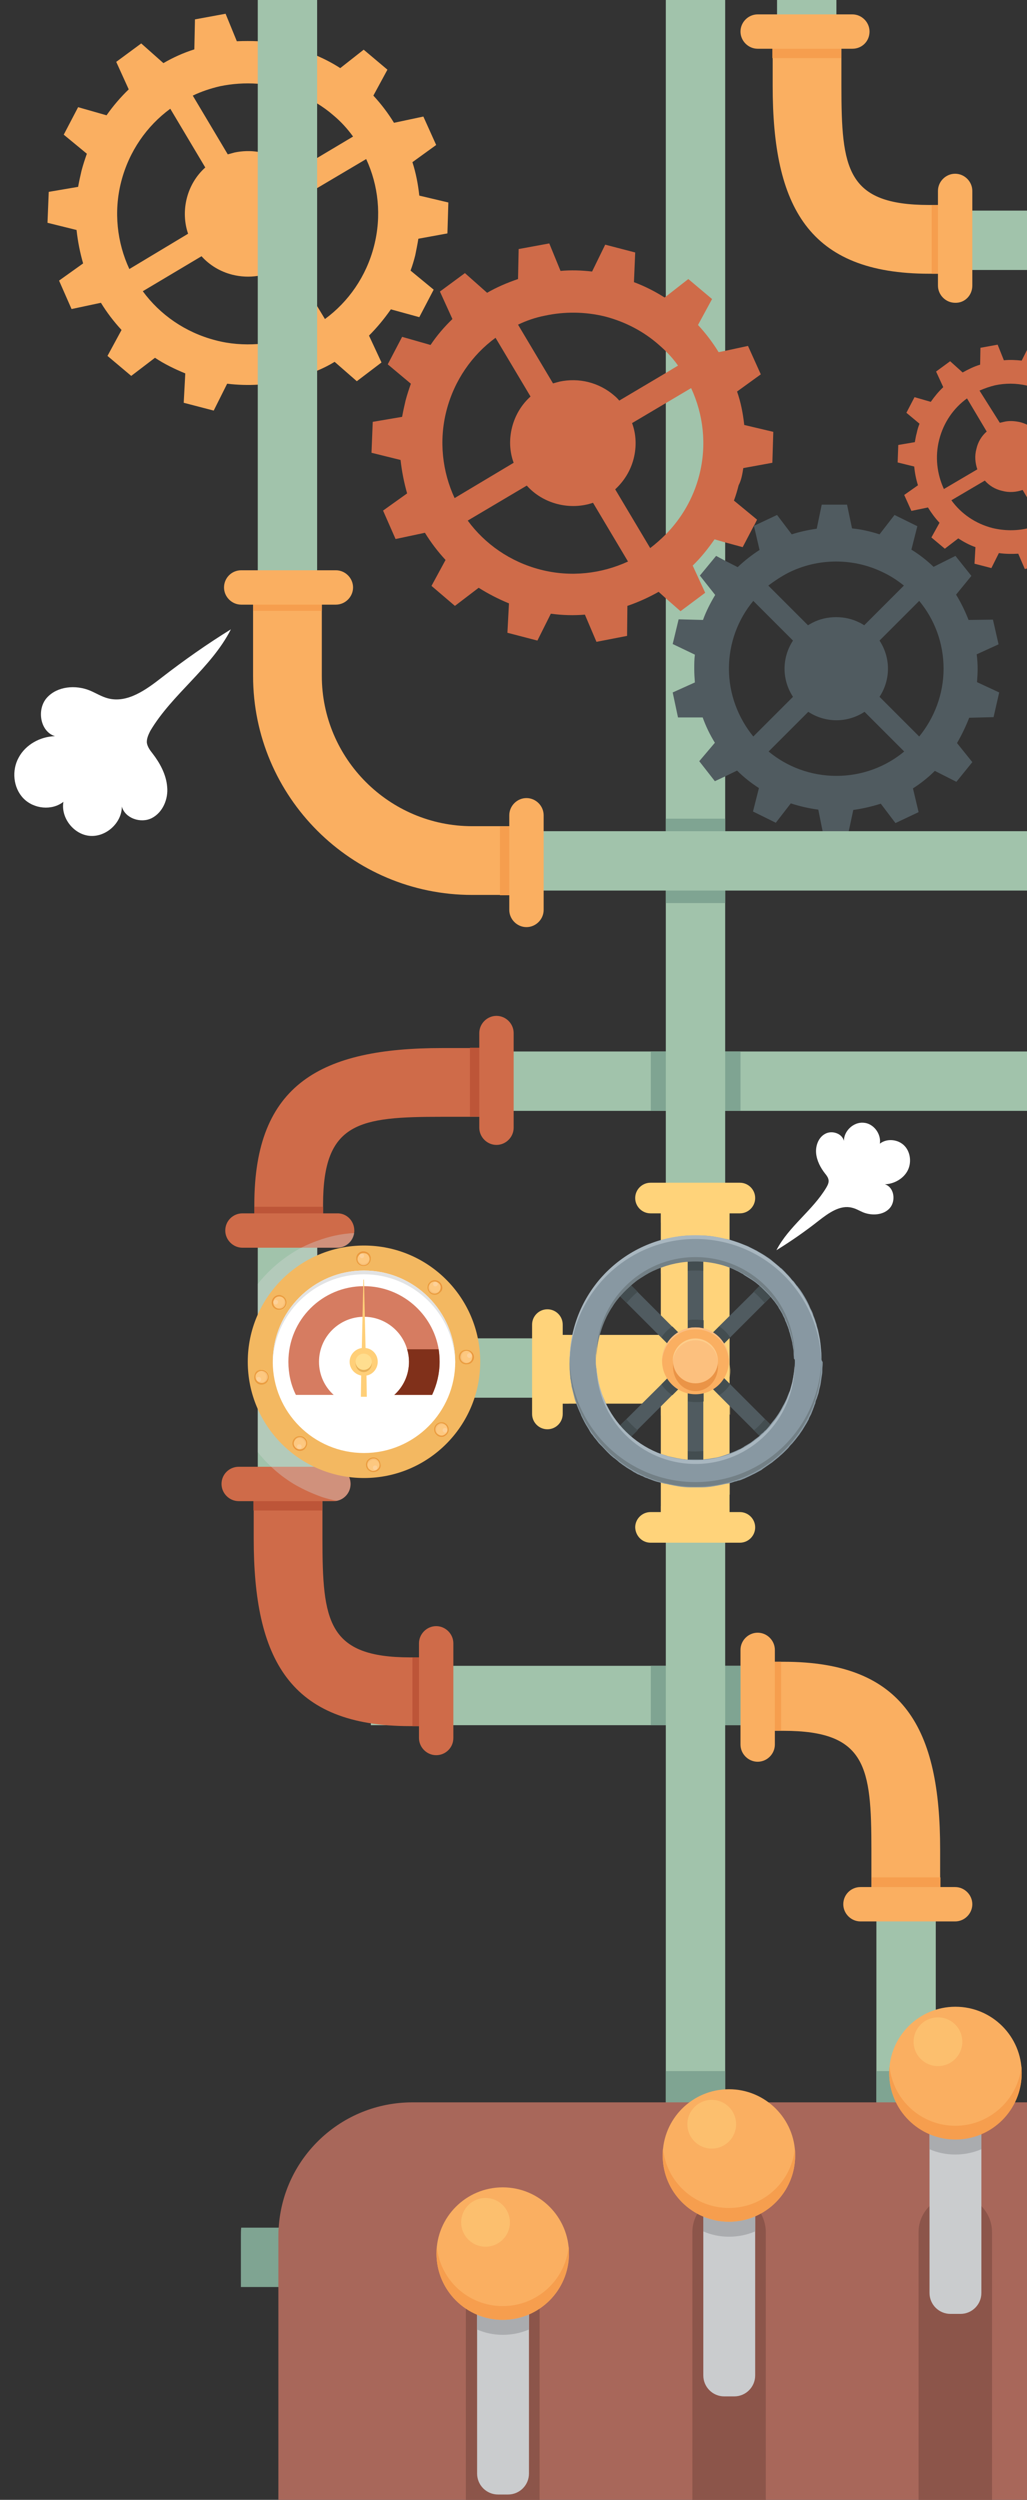 <?xml version="1.0" encoding="utf-8"?>
<!-- Generator: Adobe Illustrator 19.2.1, SVG Export Plug-In . SVG Version: 6.00 Build 0)  -->
<svg version="1.1" id="Слой_1" xmlns="http://www.w3.org/2000/svg" xmlns:xlink="http://www.w3.org/1999/xlink" x="0px" y="0px"
	 viewBox="0 0 328.7 800" style="enable-background:new 0 0 328.7 800;" xml:space="preserve">
<rect x="0" y="0" width="328.7" height="800" fill="#333333" stroke="none"/>
<style type="text/css">
    #gear{
        animation: ckw 5.5s linear infinite;
        transform-origin: 50% 50%;
        display: inline-block;
    }
    @keyframes ckw {
        0% {
            transform: rotate(0deg);
        }
        100% {
            transform: rotate(360deg);
        }
}
    #gear2{
        animation: grc 5.5s linear infinite;
        transform-origin: 50% 50%;
        display: inline-block;
    }
    @keyframes grc {
        0% {
            transform: rotate(360deg);
        }
        100% {
            transform: rotate(0deg);
        }
}

	.st0{fill:#A1C3AB;}
	.st1{fill:#FAAF61;}
	.st2{fill:#F69E4E;}
	.st3{fill:#CF6B49;}
	.st4{fill:#BD5538;}
	.st5{fill:#7FA492;}
	.st6{fill:#505B60;}
	.st7{fill:#FFD37A;}
	.st8{opacity:0.46;fill:#FFD37A;enable-background:new    ;}
	.st9{fill:#434D50;}
	.st10{fill:#8898A2;}
	.st11{fill:#A9B7C0;}
	.st12{fill:#738086;}
	.st13{fill:#FBBF83;}
	.st14{fill:#EA9447;}
	.st15{fill:#FCC07E;}
	.st16{fill:#FDCE8B;}
	.st17{opacity:0.36;fill:#D4D6D7;enable-background:new    ;}
	.st18{fill:#F3B861;}
	.st19{fill:#FFFFFF;}
	.st20{fill:#E2E3E4;}
	.st21{fill:#D67C61;}
	.st22{fill:#FFCF78;}
	.st23{fill:#E7B057;}
	.st24{fill:#FFDE8F;}
	.st25{fill:#80301A;}
	.st26{fill:#FDC26B;}
	.st27{fill:#EA9D40;}
	.st28{fill:#EB9039;}
	.st29{fill:#FDC880;}
	.st30{opacity:0.47;fill:#F1B670;enable-background:new    ;}
	.st31{fill:#FDD199;}
	.st32{fill:#A8675A;}
	.st33{fill:#8C554A;}
	.st34{fill:#CACCCE;}
	.st35{fill:#AAACAF;}
	.st36{fill:#FCBF6E;}
</style>
<g id="Background">
</g>
<g>
	<rect x="280.5" y="583.7" class="st0" width="19" height="216.2"/>
	<rect x="82.5" y="380.9" class="st0" width="19" height="125.8"/>
	<rect x="149.7" y="336.5" class="st0" width="179" height="19"/>
	<rect x="118.7" y="533.1" class="st0" width="144.4" height="19"/>
	<g>
		<g>
			<path class="st1" d="M242.3,531.8h8.5c38.7,0,50.1,21.5,50.1,60.1v17.4h-22V592c0-26.5-1.6-38.1-28.1-38.1h-8.5V531.8z"/>
		</g>
		<rect x="242.3" y="531.8" class="st2" width="7.7" height="22"/>
		<rect x="279" y="600.8" class="st2" width="22" height="8.5"/>
		<g>
			<path class="st1" d="M237,528v30.3c0,3,2.5,5.5,5.5,5.5s5.5-2.5,5.5-5.5V528c0-3-2.5-5.5-5.5-5.5S237,525,237,528z"/>
			<path class="st1" d="M269.9,609.4c0,3,2.5,5.5,5.5,5.5h30.3c3,0,5.5-2.5,5.5-5.5s-2.5-5.5-5.5-5.5h-30.3
				C272.4,603.9,269.9,606.3,269.9,609.4z"/>
		</g>
	</g>
	<rect x="248.7" class="st0" width="19" height="35.8"/>
	<rect x="285.1" y="67.4" class="st0" width="43.6" height="19"/>
	<g>
		<g>
			<path class="st1" d="M305.9,87.6h-8.5c-38.7,0-50.1-21.5-50.1-60.1V10.1h22v17.4c0,26.5,1.6,38.1,28.1,38.1h8.5V87.6z"/>
		</g>
		<rect x="298.2" y="65.6" class="st2" width="7.7" height="22"/>
		<rect x="247.2" y="10.1" class="st2" width="22" height="8.5"/>
		<g>
			<path class="st1" d="M311.2,91.4V61.1c0-3-2.5-5.5-5.5-5.5s-5.5,2.5-5.5,5.5v30.3c0,3,2.5,5.5,5.5,5.5
				C308.8,97,311.2,94.5,311.2,91.4z"/>
			<path class="st1" d="M278.3,10.1c0-3-2.5-5.5-5.5-5.5h-30.3c-3,0-5.5,2.5-5.5,5.5s2.5,5.5,5.5,5.5h30.3
				C275.9,15.6,278.3,13.2,278.3,10.1z"/>
		</g>
	</g>
	<g>
		<g>
			<path class="st3" d="M139.8,552.4h-8.5c-38.7,0-50.1-21.5-50.1-60.1v-17.4h22v17.4c0,26.5,1.6,38.1,28.1,38.1h8.5V552.4z"/>
		</g>
		<rect x="132" y="530.4" class="st4" width="7.7" height="22"/>
		<rect x="81.1" y="474.9" class="st4" width="22" height="8.5"/>
		<g>
			<path class="st3" d="M145.1,556.2v-30.3c0-3-2.5-5.5-5.5-5.5s-5.5,2.5-5.5,5.5v30.3c0,3,2.5,5.5,5.5,5.5S145.1,559.3,145.1,556.2
				z"/>
			<path class="st3" d="M112.2,474.9c0,2.7-1.9,4.9-4.4,5.4c-0.4,0.1-0.7,0.1-1.1,0.1H76.4c-3,0-5.5-2.5-5.5-5.5
				c0-3.1,2.5-5.5,5.5-5.5h30.3C109.7,469.4,112.2,471.8,112.2,474.9z"/>
		</g>
	</g>
	<g>
		<g>
			<path class="st3" d="M81.4,394v-8.5c0-38.7,21.5-50.1,60.1-50.1h17.4v22h-17.4c-26.5,0-38.1,1.6-38.1,28.1v8.5H81.4z"/>
		</g>
		<rect x="81.4" y="386.2" class="st4" width="22" height="7.7"/>
		<rect x="150.4" y="335.3" class="st4" width="8.5" height="22"/>
		<g>
			<path class="st3" d="M113.4,393.8c0,0.3,0,0.6-0.1,0.8c-0.4,2.7-2.7,4.7-5.4,4.7H77.6c-3,0-5.5-2.5-5.5-5.5
				c0-3.1,2.5-5.5,5.5-5.5h30.3C110.9,388.2,113.4,390.7,113.4,393.8z"/>
			<path class="st3" d="M158.9,366.4c3,0,5.5-2.5,5.5-5.5v-30.3c0-3-2.5-5.5-5.5-5.5s-5.5,2.5-5.5,5.5v30.3
				C153.4,363.9,155.9,366.4,158.9,366.4z"/>
		</g>
	</g>
	<path id="gear" class="st1" d="M133.9,76.4l9.3-1.7l0.3-9.9l-9.3-2.2c-0.4-3.7-1.1-7.3-2.2-10.7l7.6-5.5l-4.1-9.1l-9.4,2
		c-1.9-3.1-4.1-6-6.6-8.7l4.5-8.3l-7.6-6.4l-7.5,5.9c-2.3-1.5-4.8-2.8-7.3-3.9c-0.8-0.4-1.6-0.7-2.4-1l0.4-9.5L90,4.9l-4.2,8.6
		c-1-0.1-2.1-0.2-3.1-0.3c-2.3-0.1-4.6-0.1-6.9,0l-3.6-8.8l-9.8,1.8l-0.2,9.6c-3.5,1.1-6.8,2.6-9.9,4.4l-7.1-6.3l-8,5.9l4,8.8
		c-2.6,2.5-5,5.3-7.1,8.3L25,34.3l-4.6,8.8l7.4,6.1c-0.6,1.7-1.2,3.5-1.7,5.4c-0.4,1.7-0.8,3.5-1.1,5.2l-9.4,1.6l-0.4,9.9l9.3,2.3
		c0.4,3.7,1.1,7.2,2.1,10.7l-7.7,5.5l4,9.1l9.4-2c1.9,3.1,4.1,6,6.6,8.7l-4.5,8.3l7.6,6.4l7.6-5.8c3,2,6.3,3.6,9.7,5l-0.5,9.4
		l9.6,2.5l4.3-8.6c3.4,0.4,6.7,0.5,10,0.3c0.3,0,0.6,0,0.9,0l3.7,8.7l9.7-1.9l0.1-9.5c1.5-0.5,3-1.1,4.5-1.8
		c1.9-0.8,3.7-1.7,5.5-2.8l7.1,6.2l7.9-6l-4-8.6c2.6-2.6,4.9-5.4,7-8.4l9.1,2.5l4.6-8.8l-7.4-6.1c0.6-1.6,1.1-3.3,1.5-4.9
		C133.2,80.2,133.6,78.3,133.9,76.4z M70.4,27.6c3.9-0.8,7.9-1.1,12.1-0.8c2.4,0.2,4.8,0.6,7.1,1.2c4.3,1.1,8.3,2.8,11.9,5.1
		c1.8,1.1,3.6,2.4,5.2,3.8c2.4,2,4.5,4.3,6.3,6.8l-11.4,6.8l-7.4,4.4c-0.5-0.6-1.1-1.1-1.6-1.6c-2.3-2-5.1-3.5-8.2-4.3
		c-0.6-0.2-1.2-0.3-1.8-0.4c-2.5-0.4-5.1-0.3-7.5,0.2c-0.7,0.2-1.5,0.4-2.2,0.6L61.7,30.6C64.4,29.3,67.4,28.3,70.4,27.6z
		 M41.4,86.1c-3.9-8.4-5.1-18.3-2.6-28S47,40.3,54.5,34.8l11.2,18.8c-2.8,2.5-4.9,5.9-5.9,9.8s-0.8,7.9,0.4,11.4L41.4,86.1z
		 M82.5,110.1c-4.4,0.3-9,0-13.5-1.2c-9.7-2.5-17.8-8.2-23.3-15.7L64.5,82c2.5,2.8,5.9,4.9,9.8,5.9c2.8,0.7,5.5,0.8,8.2,0.4
		c1.1-0.2,2.2-0.5,3.3-0.8L97,106.3C92.4,108.4,87.5,109.7,82.5,110.1z M119.7,78.8c-2.5,9.7-8.2,17.8-15.7,23.3l-2.6-4.3l-8.6-14.5
		c2.8-2.5,4.9-5.9,5.9-9.8s0.8-7.9-0.4-11.4l3.2-1.9l15.7-9.3C121.1,59.3,122.2,69.1,119.7,78.8z" />
	<rect x="82.5" class="st0" width="19" height="214"/>
	<rect x="208.3" y="336.5" class="st5" width="28.7" height="19"/>
	<rect x="208.3" y="533.1" class="st5" width="28.7" height="19"/>
	<rect x="213.1" class="st0" width="19" height="799.3"/>
	<path id="gear" class="st6" d="M318,229.5l1.8-7.9l-7.1-3.3c0.1-1.4,0.2-2.8,0.2-4.2c0-1.6-0.1-3.2-0.3-4.7l7-3.2l-1.8-7.9l-7.8,0.1
		c-1.1-2.8-2.4-5.5-4-8.1l4.9-6l-5.1-6.4l-7,3.5c-2.2-2.1-4.5-3.9-7.1-5.5l1.9-7.5l-7.3-3.6l-4.8,6.2c-2.8-0.9-5.7-1.6-8.8-1.9
		l-1.6-7.6H263l-1.6,7.7c-2.8,0.4-5.5,1-8,1.8l-4.7-6.2l-7,3.3l-0.4,0.2l0.1,0.4l1.7,7.3c-2.5,1.6-4.9,3.5-7,5.5l-4.1-2.1l-2.8-1.5
		l-5.2,6.3l4.9,6.2c-1.5,2.5-2.9,5.2-3.9,8l-7.8-0.2l-1.9,7.9l7.1,3.4c-0.2,1.5-0.2,3.1-0.2,4.6s0.1,2.9,0.2,4.3l-7.1,3.2l1.7,8h7.9
		c1,2.8,2.3,5.5,3.9,8.1l-5,5.9l5,6.4l3.2-1.5l3.9-1.9c2.1,2.1,4.5,4,7,5.6l-1.9,7.5l7.3,3.6l4.8-6.2c2.8,0.9,5.7,1.6,8.8,2l1.4,7
		l0.1,0.6l8.1,0.1l0.1-0.6l1.5-7c3-0.4,5.9-1.1,8.8-2l4.7,6.2l7.4-3.5l-1.8-7.6c2.5-1.6,4.9-3.5,7-5.6l6.9,3.5l5.1-6.3l-4.9-6.1
		c1.5-2.6,2.8-5.3,3.9-8.1L318,229.5z M252.3,183.3c4.6-2.3,9.8-3.6,15.3-3.6s10.7,1.3,15.3,3.6c2.3,1.1,4.4,2.5,6.4,4.1l-12.7,12.7
		c-0.5-0.3-1.1-0.7-1.6-0.9c-2.2-1.1-4.7-1.7-7.4-1.7s-5.2,0.6-7.4,1.7c-0.6,0.3-1.1,0.6-1.6,0.9l-12.7-12.7
		C247.9,185.9,250,184.5,252.3,183.3z M241.1,235.7c-4.8-5.9-7.8-13.5-7.8-21.7s2.9-15.8,7.8-21.7l12.7,12.7c-1.7,2.6-2.7,5.7-2.7,9
		s1,6.4,2.7,9L241.1,235.7z M267.7,248.3c-8.2,0-15.8-2.9-21.7-7.8l12.7-12.7c2.6,1.7,5.7,2.7,9,2.7s6.4-1,9-2.7l12.7,12.7
		C283.5,245.4,275.9,248.3,267.7,248.3z M294.2,235.7L281.5,223c1.7-2.6,2.7-5.7,2.7-9s-1-6.4-2.7-9l12.7-12.7
		c4.9,5.9,7.8,13.5,7.8,21.7S299,229.8,294.2,235.7z"/>
	<path class="st3" d="M328.7,123.4V112l-1.7,3.4c-1.9-0.2-3.8-0.3-5.7-0.1l-2-5l-5.5,1l-0.1,5.4c-2,0.6-3.8,1.5-5.6,2.5l-4-3.6
		l-4.5,3.3l2.3,5c-1.5,1.4-2.8,3-4,4.7l-5.2-1.5l-2.6,5l4.2,3.5c-0.4,1-0.7,2-0.9,3c-0.3,1-0.4,1.9-0.6,2.9l-5.3,0.9l-0.2,5.6
		l5.3,1.3c0.2,2.1,0.6,4.1,1.2,6l-4.4,3.1l2.3,5.1l5.3-1.1c1.1,1.8,2.3,3.4,3.7,4.9l-2.6,4.7l4.3,3.6l4.3-3.3
		c1.7,1.1,3.5,2.1,5.5,2.8l-0.3,5.3l5.4,1.4l2.4-4.8c2.1,0.3,4.2,0.3,6.2,0.2l2.1,4.9l0.8-0.2v-12.8c-3.5,0.8-7.3,0.8-11.1-0.1
		c-5.5-1.4-10.1-4.6-13.2-8.9l10.7-6.3c1.4,1.6,3.3,2.8,5.6,3.3c2.2,0.6,4.5,0.4,6.5-0.3l1.6,2.7V136c-0.8-0.4-1.6-0.7-2.4-0.9
		c-1.8-0.4-3.6-0.5-5.2-0.1c-0.4,0.1-0.8,0.2-1.3,0.3l-6.5-10.3c1.6-0.7,3.3-1.3,5-1.7C321.8,122.6,325.2,122.6,328.7,123.4z
		 M315.8,138.1c-1.6,1.4-2.8,3.3-3.3,5.6c-0.6,2.2-0.4,4.4,0.3,6.5l-10.7,6.3c-2.2-4.8-2.9-10.3-1.5-15.8s4.6-10.1,8.9-13.2
		L315.8,138.1z"/>
	<path id="gear2" class="st3" d="M237.9,149.8l9.3-1.7l0.3-9.9l-9.3-2.2c-0.4-3.7-1.1-7.3-2.3-10.7l7.6-5.5l-4.1-9.1l-7.4,1.6l-2,0.4
		c-1.9-3.1-4.1-6-6.6-8.7l4.5-8.3l-7.6-6.4L213,95l-0.3,0.2c-3-1.9-6.3-3.6-9.8-4.9l0.4-9.5l-9.6-2.5l-4.2,8.6
		c-3.4-0.4-6.8-0.5-10.1-0.2l-3.6-8.8l-9.8,1.8l-0.2,9.6c-3.5,1.2-6.8,2.6-9.9,4.4l-7.1-6.3l-8,5.9l4,8.8c-2.6,2.5-5,5.3-7,8.3
		l-9.1-2.6l-4.6,8.8l7.4,6.2c-0.6,1.7-1.2,3.5-1.7,5.4c-0.4,1.7-0.8,3.5-1.1,5.2l-9.4,1.6l-0.4,9.9l9.3,2.3
		c0.4,3.6,1.1,7.2,2.1,10.7l-7.7,5.5l4,9.1l9.4-2c1.9,3.1,4.1,6,6.6,8.7l-4.5,8.3l7.5,6.4l7.6-5.8c3,1.9,6.3,3.6,9.7,5l-0.5,9.4
		l9.6,2.5l4.3-8.6c3.7,0.5,7.3,0.6,10.9,0.3l3.7,8.7l9.8-1.9l0.1-9.6c3.5-1.2,6.8-2.7,10-4.5l2.1,1.9l4.9,4.3l7.9-5.9l-4-8.7
		c2.6-2.5,4.9-5.4,7-8.4l3.1,0.9l5.9,1.6l3.5-6.7l0.3-0.5l0.8-1.6l-7.4-6.1c0.6-1.6,1.1-3.3,1.5-4.9
		C237.3,153.6,237.6,151.7,237.9,149.8z M174.5,101c6.1-1.3,12.7-1.3,19.2,0.3c6.5,1.7,12.3,4.8,17,8.9c0.8,0.7,1.7,1.5,2.5,2.3
		c1.4,1.4,2.7,2.9,3.8,4.5l-3.8,2.3l-15,8.9c-0.5-0.6-1-1.1-1.6-1.6c-2.3-2-5.1-3.5-8.2-4.3c-3.1-0.8-6.3-0.8-9.2-0.2
		c-0.8,0.2-1.5,0.4-2.2,0.6l-11.2-18.8C168.5,102.6,171.4,101.6,174.5,101z M145.5,159.4c-3.9-8.4-5.1-18.3-2.6-28
		s8.2-17.8,15.7-23.3l11.2,18.8c-2.8,2.5-4.9,5.9-5.9,9.8s-0.8,7.9,0.5,11.4L145.5,159.4z M173,182.3c-9.7-2.5-17.8-8.2-23.3-15.7
		l18.9-11.2c2.5,2.8,5.9,4.9,9.8,5.9c3.9,1,7.9,0.8,11.4-0.4l11.2,18.8C192.5,183.6,182.7,184.8,173,182.3z M223.8,152.1
		c-1.9,7.4-5.7,13.8-10.7,18.9c-1.6,1.6-3.3,3.1-5,4.4l-11.2-18.8c2.8-2.6,4.9-5.9,5.9-9.8s0.8-7.9-0.5-11.4l10.8-6.4l8.1-4.8
		C225.1,132.6,226.3,142.4,223.8,152.1z"/>
	<rect x="213.1" y="262" class="st5" width="19" height="27"/>
	<rect x="149.7" y="266" class="st0" width="179" height="19"/>
	<rect x="120" y="428.3" class="st0" width="72.3" height="19"/>
	<g>
		<g>
			<path class="st1" d="M81,187.8v28.5c0,38.7,31.5,70.1,70.1,70.1h17.4v-22h-17.4c-26.5,0-48.1-21.6-48.1-48.1v-28.5L81,187.8
				L81,187.8z"/>
		</g>
		<rect x="81" y="187.8" class="st2" width="22" height="7.7"/>
		<rect x="160" y="264.5" class="st2" width="8.5" height="22"/>
		<g>
			<path class="st1" d="M77.2,182.5h30.3c3,0,5.5,2.5,5.5,5.5s-2.5,5.5-5.5,5.5H77.2c-3,0-5.5-2.5-5.5-5.5S74.1,182.5,77.2,182.5z"
				/>
			<path class="st1" d="M168.5,255.4c3,0,5.5,2.5,5.5,5.5v30.3c0,3-2.5,5.5-5.5,5.5s-5.5-2.5-5.5-5.5v-30.3
				C163,257.9,165.5,255.4,168.5,255.4z"/>
		</g>
	</g>
	<g>
		<rect x="211.5" y="383.5" class="st7" width="22" height="105.8"/>
		<rect x="175.2" y="427.2" class="st7" width="58.3" height="22"/>
		<rect x="211.5" y="482" class="st8" width="22" height="7.3"/>
		<path class="st7" d="M208.2,493.7h28.6c2.7,0,4.9-2.2,4.9-4.9l0,0c0-2.7-2.2-4.9-4.9-4.9h-28.6c-2.7,0-4.9,2.2-4.9,4.9l0,0
			C203.4,491.5,205.5,493.7,208.2,493.7z"/>
		<rect x="175.2" y="427.2" class="st8" width="6.8" height="22"/>
		<path class="st7" d="M175.2,457.4c2.7,0,4.9-2.2,4.9-4.9v-28.6c0-2.7-2.2-4.9-4.9-4.9s-4.9,2.2-4.9,4.9v28.6
			C170.3,455.2,172.5,457.4,175.2,457.4z"/>
		<rect x="211.5" y="383.5" class="st8" width="22" height="7.8"/>
		<path class="st7" d="M208.2,388.3h28.6c2.7,0,4.9-2.2,4.9-4.9s-2.2-4.9-4.9-4.9h-28.6c-2.7,0-4.9,2.2-4.9,4.9
			S205.5,388.3,208.2,388.3z"/>
	</g>
	<path id="gear" class="st8" d="M233.5,436.6c-0.1-0.4-0.1-0.7-0.2-1l0,0l0,0l0,0c-0.3-1-0.7-1.9-1.2-2.8c0-0.1-0.1-0.1-0.1-0.2l1.5-1.5v-7.3
		l-3.8,3.8l-0.3,0.3l-1,1c-0.6-0.4-1.2-0.7-1.8-0.9l0,0c-0.4-0.2-0.9-0.3-1.4-0.4v-10.5c0-0.9,0-1.9-0.1-2.9c-0.1-2.5-0.3-5,0-7.4
		c0-0.4,0.1-0.7,0.1-1.1c0.1-0.3,3.9,0.8,6.9,1.6c0.5,0.2,1,0.3,1.4,0.4v-9.5c-0.5-0.1-0.9-0.3-1.4-0.4c-1.1-0.3-2.1-0.5-3.2-0.6
		c-2.1-0.3-4.2-0.5-6.3-0.5c-3.3,0-6.4,0.4-9.5,1.1c-0.6,0.1-1.1,0.3-1.6,0.4v9.3c0.5-0.2,1.1-0.4,1.6-0.5c2.3-0.6,4.6-1.1,6.9-1.4
		c0.1,0.5,0.1,1,0.1,1.5c0.4,5,0.1,10.1,0,15.2l0,0c0,0.9,0,1.8-0.1,2.7c0,0.2,0,0.4,0,0.6c0,0.5,0,1,0,1.5v0.4
		c-0.5,0.1-0.9,0.3-1.4,0.5c-0.6,0.2-1.2,0.5-1.8,0.9l-1-1l-0.3-0.3l-0.3-0.3l-0.2-0.2l-1.3-1.3l-0.6-0.6l-1.6-1.6v3.6h-3.6l3.4,3.4
		l0.2,0.2l1.1,1.1l0.2,0.2l0.4,0.4l0.1,0.1c0,0.1-0.1,0.1-0.1,0.2c-0.5,0.9-0.9,1.8-1.2,2.8l0,0l0,0l0,0c-0.2,0.9-0.3,1.8-0.3,2.7
		c0,0.1,0,0.2,0,0.3c0,0,0,0,0-0.1c0,1.3,0.3,2.6,0.7,3.7c0.2,0.6,0.5,1.1,0.8,1.6c0,0.1,0.1,0.1,0.1,0.2l-0.1,0.1l-0.3,0.3
		l-1.3,1.3l-0.2,0.2l-3.3,3.3h3.4v3.8c0.5-0.5,1.1-1.1,1.6-1.6l2.2-2.2l1.6-1.5c1,0.6,2.1,1.1,3.2,1.3v16.1c0,0.6,0.1,1.2,0.1,1.8
		c0,0.1,0,0.1,0,0.2l0,0c0,0.4,0,0.8,0,1.2c0,0.1,0,0.1,0,0.2c0,0.2,0,0.4-0.1,0.6c-0.1,0.5-0.3,0.9-0.6,1.1c-1,0.9-3,0.1-4.6-0.2
		c-0.6-0.1-1.1-0.3-1.7-0.4c-0.5-0.1-1.1-0.3-1.6-0.5v9.2c0.5,0.2,1.1,0.3,1.6,0.4c3.1,0.7,6.2,1.1,9.5,1.1c2.2,0,4.3-0.2,6.3-0.5
		c1.1-0.2,2.1-0.4,3.2-0.6c0.5-0.1,0.9-0.2,1.4-0.4V469c-0.5,0.2-0.9,0.3-1.4,0.5c-2.3,0.7-4.6,1.1-6.9,1.3c0.1,0,0.1-1,0.1-2.6
		c0-0.4,0-0.8,0-1.2l0,0c0-5.6-0.1-15.8-0.1-17.9V449c1.1-0.3,2.2-0.7,3.2-1.3l1.6,1.5l0.4,0.4c0,0,0.7,0.7,1.8,1.8
		c0.4,0.4,0.9,0.9,1.4,1.4v-7.3l-1.1-1.1l-0.3-0.3l-0.1-0.1c0-0.1,0.1-0.1,0.1-0.2c0.3-0.5,0.6-1,0.8-1.6c0.3-0.8,0.5-1.6,0.6-2.4
		c0.1-0.4,0.1-0.9,0.1-1.3c0,0,0,0,0,0.1c0-0.1,0-0.2,0-0.3C233.7,437.7,233.6,437.2,233.5,436.6z"/>
	<g id="gear">
		<polygon class="st6" points="250.8,410.9 247.2,407.4 246.8,407.8 241.3,413.4 230.1,424.5 225.1,429.5 225.1,398.2 220.1,398.2 
			220.1,429.5 198,407.4 194.5,410.9 194.9,411.3 211.7,428.1 219.1,435.5 211.7,443 194.9,459.7 194.5,460.1 198,463.6 
			220.1,441.5 220.1,472.8 225.1,472.8 225.1,441.5 230.1,446.5 246.8,463.2 247.2,463.6 250.8,460.1 226.2,435.5 		"/>
		<path class="st9" d="M246.8,407.8l-2.8,2.8l-0.8,0.8l0,0l-2,2c1.3,1.1,2.4,2.3,3.5,3.5l2.6-2.6l2.9-2.9
			C249.2,410.1,248.1,408.9,246.8,407.8z M222.6,398.8c-0.8,0-1.7,0-2.5,0.1v7.8c0.8-0.1,1.7-0.1,2.5-0.1s1.7,0,2.5,0.1v-7.8
			C224.3,398.8,223.5,398.8,222.6,398.8z M200.5,454.2l-2.5,2.5l-3,3c1.1,1.3,2.3,2.4,3.5,3.5l2.9-2.9l0.7-0.6l2-2
			C202.7,456.6,201.6,455.4,200.5,454.2z M247.3,456.7l-2.5-2.5c-1.1,1.3-2.2,2.5-3.5,3.5l2,2l0,0l0,0l3.6,3.6
			c1.3-1.1,2.4-2.3,3.5-3.5L247.3,456.7z M222.6,464.5c-0.8,0-1.7,0-2.5-0.1v7.8c0.8,0.1,1.7,0.1,2.5,0.1s1.7,0,2.5-0.1v-7.8
			C224.3,464.4,223.5,464.5,222.6,464.5z M198.5,407.8c-1.3,1.1-2.4,2.3-3.5,3.5l2.9,2.9l0,0l0.7,0.7l2,2c1.1-1.3,2.3-2.5,3.5-3.5
			L198.5,407.8z"/>
		<path class="st10" d="M262.9,434.8c0-0.3,0-0.5,0-0.7c0-0.1,0-0.1,0-0.2c0-0.3,0-0.5,0-0.8c-0.1-1.1-0.2-2.2-0.3-3.3
			c-0.1-0.5-0.1-0.9-0.2-1.4c-0.2-1-0.4-2-0.6-2.9c-0.1-0.3-0.2-0.6-0.3-1c-0.1-0.2-0.1-0.3-0.1-0.5c-0.1-0.2-0.1-0.4-0.2-0.6
			c-0.2-0.5-0.3-1-0.5-1.5s-0.4-0.9-0.5-1.4c-0.2-0.6-0.5-1.2-0.8-1.7c-0.1-0.3-0.3-0.6-0.4-1c-0.2-0.3-0.3-0.7-0.5-1
			c-0.1-0.3-0.3-0.5-0.4-0.8c-0.8-1.4-1.6-2.8-2.6-4c-0.1-0.2-0.3-0.4-0.5-0.6c-0.2-0.3-0.4-0.5-0.6-0.8c-0.2-0.3-0.4-0.6-0.7-0.8
			c-0.4-0.4-0.7-0.9-1.1-1.3c-0.4-0.5-0.9-0.9-1.3-1.4c-0.3-0.3-0.7-0.7-1-1c-0.1-0.1-0.2-0.2-0.4-0.3c-0.3-0.2-0.5-0.5-0.8-0.7
			c-0.4-0.3-0.8-0.7-1.2-1c-0.2-0.2-0.4-0.3-0.6-0.5s-0.4-0.3-0.6-0.5c-0.4-0.3-0.8-0.6-1.3-0.9c-0.4-0.3-0.9-0.6-1.4-0.9
			s-0.9-0.5-1.4-0.8c-0.2-0.1-0.4-0.3-0.7-0.4s-0.5-0.3-0.8-0.4c-0.4-0.2-0.8-0.4-1.2-0.6c-0.5-0.3-1.1-0.5-1.6-0.7
			c-1-0.4-2-0.8-3-1.1c-0.5-0.2-1-0.3-1.5-0.5c-0.1,0-0.2-0.1-0.3-0.1l-0.6-0.1c-0.2-0.1-0.4-0.1-0.6-0.1h-0.1
			c-0.3-0.1-0.6-0.1-0.8-0.2c-0.5-0.1-1-0.2-1.5-0.3c-0.4-0.1-0.7-0.1-1.1-0.2c-0.4-0.1-0.8-0.1-1.2-0.2c-0.9-0.1-1.8-0.2-2.7-0.2
			c-0.3,0-0.6,0-0.9,0c-0.4,0-0.8,0-1.2,0s-0.8,0-1.2,0c-0.3,0-0.6,0-0.9,0c-0.9,0-1.8,0.1-2.7,0.2c-0.4,0-0.8,0.1-1.2,0.2
			c-0.4,0-0.7,0.1-1.1,0.2c-0.5,0.1-1,0.2-1.5,0.3c-0.3,0.1-0.6,0.1-0.8,0.2c0,0,0,0-0.1,0c-0.2,0-0.4,0.1-0.6,0.1
			c-0.2,0.1-0.5,0.1-0.7,0.2c-0.1,0-0.2,0.1-0.4,0.1c-0.4,0.1-0.8,0.2-1.2,0.4c-0.5,0.1-1,0.3-1.4,0.5s-0.9,0.3-1.3,0.5
			c-0.4,0.2-0.8,0.3-1.3,0.5c-0.4,0.2-0.8,0.4-1.2,0.6s-0.8,0.4-1.2,0.6s-0.8,0.4-1.2,0.6c-0.6,0.4-1.3,0.7-1.9,1.1
			c-0.3,0.2-0.6,0.4-0.9,0.6c-0.3,0.2-0.6,0.5-1,0.7c-0.3,0.2-0.5,0.4-0.8,0.6c-0.7,0.5-1.4,1.1-2.1,1.7c-0.3,0.3-0.7,0.6-1,0.9
			s-0.7,0.6-1,0.9s-0.6,0.6-0.9,1c-0.1,0.1-0.2,0.3-0.4,0.4c-0.5,0.5-1,1.1-1.4,1.6c-0.3,0.4-0.6,0.7-0.8,1.1
			c-0.3,0.4-0.5,0.7-0.8,1.1c-0.8,1.1-1.5,2.3-2.2,3.5c-0.2,0.3-0.3,0.6-0.5,0.8c-0.2,0.4-0.4,0.8-0.6,1.3c-0.2,0.4-0.4,0.8-0.5,1.2
			c-0.1,0.3-0.2,0.5-0.3,0.8s-0.3,0.6-0.4,0.9c-0.1,0.4-0.3,0.7-0.4,1.1c-0.2,0.4-0.3,0.9-0.5,1.3c-0.1,0.3-0.2,0.5-0.3,0.8
			c-0.3,1.1-0.6,2.2-0.9,3.4c-0.1,0.4-0.1,0.7-0.2,1.1c-0.1,0.6-0.2,1.2-0.3,1.8c0,0.3-0.1,0.6-0.1,1c-0.1,0.7-0.1,1.4-0.2,2.2
			c0,0.5-0.1,1-0.1,1.6c0,0.3,0,0.5,0,0.8c0,0.2,0,0.4,0,0.6c0,0.5,0,1,0,1.4c0,0.6,0.1,1.1,0.1,1.7c0,0.4,0.1,0.8,0.1,1.2
			c0,0.1,0,0.2,0,0.3c0,0.1,0,0.2,0.1,0.4c0,0.2,0.1,0.5,0.1,0.7c0,0,0,0,0,0.1c0.1,0.4,0.2,0.9,0.2,1.3c0.1,0.4,0.2,0.8,0.3,1.2
			c0,0.1,0.1,0.3,0.1,0.4c0.2,0.8,0.4,1.6,0.6,2.4c0,0.1,0.1,0.2,0.1,0.4c0.1,0.3,0.2,0.5,0.3,0.8s0.2,0.5,0.3,0.8
			c0.3,0.8,0.6,1.5,0.9,2.2c0.2,0.4,0.4,0.8,0.5,1.2c0.2,0.4,0.4,0.8,0.6,1.2c0.3,0.6,0.6,1.2,0.9,1.7c0.4,0.7,0.9,1.4,1.3,2.2
			c0.2,0.3,0.4,0.7,0.7,1l0.1,0.1c0.3,0.4,0.6,0.9,1,1.3c0.4,0.5,0.7,0.9,1.1,1.4c0.1,0.1,0.3,0.3,0.4,0.4c0.2,0.2,0.4,0.4,0.6,0.6
			c0.5,0.5,1,1.1,1.5,1.6c0.2,0.2,0.5,0.5,0.7,0.7c0.3,0.3,0.6,0.6,1,0.9c0.3,0.3,0.6,0.5,0.9,0.7c0.5,0.4,1,0.8,1.4,1.2
			c0.5,0.3,0.9,0.7,1.4,1c0.3,0.2,0.6,0.4,1,0.7c0.3,0.2,0.7,0.4,1,0.6c0.4,0.2,0.8,0.5,1.1,0.7s0.6,0.3,0.9,0.5
			c0.3,0.2,0.7,0.4,1.1,0.5c0.3,0.2,0.6,0.3,0.9,0.4c0.3,0.1,0.5,0.3,0.8,0.4c0.2,0.1,0.4,0.2,0.6,0.2c0.3,0.1,0.6,0.3,1,0.4
			c0.8,0.3,1.5,0.6,2.3,0.8c0.4,0.1,0.8,0.2,1.2,0.3c0.1,0,0.3,0.1,0.4,0.1c0.2,0.1,0.5,0.1,0.7,0.2c0.2,0,0.4,0.1,0.6,0.1h0.1
			c0.3,0.1,0.6,0.1,0.8,0.2c0.5,0.1,1,0.2,1.5,0.3c0.4,0.1,0.7,0.1,1.1,0.2c0.4,0.1,0.8,0.1,1.2,0.2c0.9,0.1,1.8,0.2,2.7,0.2
			c0.3,0,0.6,0,0.9,0c0.4,0,0.8,0,1.2,0s0.8,0,1.2,0c0.3,0,0.6,0,0.9,0c0.9,0,1.8-0.1,2.7-0.2c0.4-0.1,0.8-0.1,1.2-0.2
			s0.7-0.1,1.1-0.2c0.5-0.1,1-0.2,1.5-0.3c0.3-0.1,0.6-0.1,0.8-0.2c0,0,0,0,0.1,0c0.2,0,0.4-0.1,0.6-0.1l0.6-0.1
			c0.1,0,0.2-0.1,0.3-0.1c0.5-0.1,1-0.3,1.6-0.5h0.1c0.1,0,0.3-0.1,0.4-0.1c0.2-0.1,0.5-0.2,0.7-0.2c0.1,0,0.3-0.1,0.4-0.1
			c0.5-0.2,1-0.4,1.5-0.6c0.1,0,0.1-0.1,0.2-0.1c0.4-0.2,0.9-0.4,1.3-0.6c0.4-0.2,0.8-0.4,1.2-0.6c0.7-0.3,1.3-0.7,1.9-1
			c0.4-0.2,0.8-0.4,1.1-0.7c0.4-0.3,0.9-0.6,1.3-0.9c0.4-0.3,0.9-0.6,1.3-0.9c0.3-0.2,0.6-0.4,0.8-0.6c0.5-0.4,1.1-0.9,1.6-1.3
			c0.3-0.2,0.5-0.5,0.8-0.7c0.7-0.6,1.3-1.2,1.9-1.8c0.3-0.3,0.6-0.6,0.8-0.9c0.3-0.4,0.6-0.7,1-1.1c0.3-0.4,0.7-0.8,1-1.2
			c0.3-0.4,0.7-0.9,1-1.3c0.1-0.1,0.2-0.2,0.3-0.4c0.3-0.4,0.6-0.9,0.9-1.3c0.5-0.8,0.9-1.5,1.4-2.3c0.2-0.4,0.4-0.7,0.6-1.1
			c0.1-0.1,0.1-0.2,0.1-0.3c0.2-0.5,0.5-1,0.7-1.4l0,0c0.2-0.5,0.4-1,0.6-1.5c0.1-0.4,0.3-0.7,0.4-1.1c0.1-0.4,0.3-0.7,0.4-1.1
			c0-0.1,0-0.1,0-0.2c0.1-0.4,0.2-0.7,0.4-1.1c0.1-0.2,0.1-0.4,0.2-0.6c0.1-0.2,0.1-0.4,0.2-0.6c0.2-0.5,0.3-1.1,0.4-1.6
			c0.1-0.3,0.1-0.5,0.2-0.8c0.1-0.3,0.1-0.5,0.2-0.8c0.2-1.1,0.3-2.2,0.5-3.3c0.1-0.6,0.1-1.1,0.1-1.7s0.1-1.1,0.1-1.7
			c0-0.2,0-0.4,0-0.6C262.9,435.3,262.9,435,262.9,434.8z M254.4,435.5c0,0.2,0,0.4,0,0.6v0.2c0,0.5,0,0.9-0.1,1.4
			c0,0.3,0,0.5-0.1,0.8c0,0.5-0.1,1-0.2,1.5c0,0.2-0.1,0.4-0.1,0.6s-0.1,0.4-0.1,0.5l0,0c-0.1,0.3-0.1,0.7-0.2,1v0.1
			c-0.1,0.3-0.1,0.5-0.2,0.7c-0.1,0.5-0.3,1-0.4,1.5c-0.1,0.4-0.2,0.8-0.4,1.1c-0.2,0.5-0.4,1-0.6,1.5c-0.2,0.6-0.5,1.2-0.8,1.8
			c-0.2,0.4-0.4,0.8-0.6,1.1c-0.6,1.2-1.3,2.4-2.1,3.5c-0.4,0.6-0.9,1.2-1.4,1.8c-0.2,0.3-0.4,0.5-0.6,0.8c-0.1,0.1-0.2,0.3-0.3,0.4
			c-0.2,0.2-0.4,0.5-0.6,0.7c-0.2,0.2-0.4,0.5-0.7,0.7c-0.2,0.1-0.3,0.3-0.5,0.5c-0.1,0.1-0.3,0.3-0.5,0.4c-0.3,0.3-0.6,0.5-0.8,0.8
			l-0.1,0.1l0,0l0,0l0,0c-0.4,0.3-0.8,0.6-1.2,0.9c-0.3,0.2-0.6,0.5-0.9,0.7c-0.3,0.2-0.6,0.5-1,0.7c-0.3,0.2-0.7,0.4-1,0.6
			s-0.6,0.3-0.8,0.5c-0.1,0.1-0.2,0.1-0.3,0.2c-0.2,0.1-0.4,0.2-0.7,0.4c-0.2,0.1-0.4,0.2-0.7,0.3c-1,0.5-2,0.9-3.1,1.3
			c-0.5,0.2-0.9,0.3-1.4,0.5c-0.3,0.1-0.6,0.2-0.9,0.3c-0.9,0.3-1.8,0.5-2.7,0.6c-0.4,0.1-0.7,0.1-1.1,0.2c-0.5,0.1-1,0.1-1.6,0.2
			c-0.2,0-0.3,0-0.5,0.1c-0.1,0-0.1,0-0.2,0l0,0c-0.3,0-0.5,0-0.8,0s-0.5,0-0.8,0c-0.1,0-0.2,0-0.3,0c-0.2,0-0.4,0-0.6,0
			s-0.4,0-0.6,0c-0.1,0-0.2,0-0.3,0c-0.2,0-0.4,0-0.6,0c-0.2,0-0.5,0-0.7,0c-0.1,0-0.1,0-0.2,0h-0.1c-0.2,0-0.5,0-0.7-0.1
			c-0.5,0-1.1-0.1-1.6-0.2c-0.4-0.1-0.7-0.1-1.1-0.2c-0.9-0.2-1.9-0.4-2.7-0.6c-0.3-0.1-0.6-0.2-0.9-0.3c-0.4-0.1-0.9-0.3-1.3-0.4
			c-0.1,0-0.2-0.1-0.3-0.1s-0.3-0.1-0.4-0.1c-0.4-0.2-0.8-0.3-1.2-0.5c-0.3-0.1-0.6-0.3-0.9-0.4c-0.1-0.1-0.3-0.1-0.4-0.2
			c-0.2-0.1-0.5-0.2-0.7-0.3c-0.2-0.1-0.4-0.2-0.7-0.4c-0.1-0.1-0.2-0.1-0.3-0.2c-0.3-0.2-0.6-0.3-0.8-0.5c-0.3-0.2-0.7-0.4-1-0.6
			s-0.7-0.4-1-0.7c-0.3-0.2-0.6-0.5-0.9-0.7c-0.4-0.3-0.8-0.6-1.2-0.9l0,0l-0.1-0.1c-0.3-0.2-0.6-0.5-0.8-0.8
			c-0.1-0.1-0.3-0.3-0.5-0.4s-0.3-0.3-0.5-0.5s-0.4-0.5-0.7-0.7c-0.2-0.2-0.4-0.5-0.6-0.7c-0.1-0.1-0.2-0.3-0.3-0.4
			c-0.2-0.3-0.4-0.5-0.6-0.8c-0.5-0.6-0.9-1.2-1.3-1.8c-0.8-1.1-1.5-2.3-2.1-3.5c-0.1-0.3-0.3-0.6-0.4-0.9c-0.1-0.1-0.1-0.2-0.1-0.3
			c-0.3-0.6-0.5-1.2-0.8-1.8c-0.1-0.3-0.3-0.7-0.4-1c-0.1-0.3-0.2-0.7-0.3-1l0,0c-0.1-0.2-0.1-0.4-0.2-0.6c-0.1-0.5-0.3-1-0.4-1.5
			c-0.1-0.3-0.1-0.5-0.2-0.7c0,0,0,0,0-0.1c-0.1-0.3-0.1-0.7-0.2-1l0,0c0-0.2-0.1-0.3-0.1-0.5s-0.1-0.4-0.1-0.6
			c-0.1-0.5-0.1-1-0.2-1.5c0-0.3,0-0.5-0.1-0.8c0-0.5-0.1-0.9-0.1-1.4v-0.2c0-0.2,0-0.4,0-0.6c0-0.3,0-0.5,0-0.8v-0.1
			c0-0.5,0-1,0.1-1.5l0,0c0-0.5,0.1-1,0.1-1.5c0.1-0.4,0.1-0.8,0.2-1.1c0-0.2,0.1-0.4,0.1-0.6c0-0.1,0-0.1,0-0.2
			c0.1-0.4,0.2-0.8,0.3-1.2c0-0.1,0-0.2,0.1-0.2c0.1-0.4,0.2-0.7,0.3-1.1c0-0.1,0-0.1,0.1-0.2c0.1-0.4,0.2-0.8,0.4-1.3
			c0-0.1,0.1-0.3,0.1-0.4c0.1-0.3,0.2-0.6,0.3-0.9c0-0.1,0.1-0.2,0.1-0.2c0.1-0.3,0.2-0.5,0.3-0.8s0.2-0.6,0.4-0.9
			c0.1-0.3,0.3-0.6,0.4-1l0,0c0.1-0.2,0.2-0.4,0.3-0.6c0.2-0.4,0.4-0.7,0.6-1l0,0c0.2-0.4,0.5-0.9,0.8-1.3s0.5-0.8,0.8-1.3
			c0.3-0.4,0.5-0.8,0.8-1.1c0-0.1,0.1-0.1,0.1-0.1c0.3-0.4,0.6-0.7,0.9-1.1l0.1-0.1c0.4-0.4,0.8-0.9,1.2-1.3
			c0.3-0.3,0.5-0.5,0.8-0.8c0.5-0.5,1.1-1,1.6-1.5c0.6-0.5,1.2-1,1.8-1.5c0.2-0.2,0.4-0.3,0.6-0.4c0.8-0.5,1.6-1,2.4-1.5
			c0.3-0.2,0.6-0.3,0.8-0.5c0.2-0.1,0.4-0.2,0.7-0.4c0.4-0.2,0.9-0.4,1.4-0.6s0.9-0.4,1.4-0.6c0.1,0,0.2-0.1,0.3-0.1
			s0.2-0.1,0.4-0.1c0.4-0.1,0.7-0.3,1.1-0.4c0,0,0.1,0,0.2-0.1c0.4-0.1,0.8-0.2,1.2-0.4c0.2-0.1,0.4-0.1,0.6-0.2
			c0.2,0,0.4-0.1,0.6-0.1c0.4-0.1,0.8-0.2,1.3-0.3c0.9-0.2,1.7-0.3,2.6-0.4c0.2,0,0.5,0,0.7-0.1l0,0c0.2,0,0.3,0,0.5,0
			c0.1,0,0.3,0,0.5,0s0.4,0,0.5,0s0.2,0,0.3,0c0.2,0,0.4,0,0.6,0s0.4,0,0.6,0c0.1,0,0.2,0,0.3,0c0.2,0,0.4,0,0.5,0
			c0.2,0,0.3,0,0.5,0s0.3,0,0.5,0l0,0c0.2,0,0.5,0,0.7,0.1c0.9,0.1,1.8,0.2,2.6,0.4c0.4,0.1,0.8,0.2,1.3,0.3
			c0.2,0.1,0.4,0.1,0.6,0.1c0.2,0.1,0.4,0.1,0.6,0.2c0.4,0.1,0.8,0.2,1.2,0.4c0.5,0.1,0.9,0.3,1.4,0.5c0.9,0.3,1.7,0.7,2.5,1.1
			c0.3,0.1,0.6,0.3,0.8,0.4s0.4,0.2,0.7,0.4c0.3,0.1,0.6,0.3,0.8,0.5c0.8,0.5,1.6,1,2.4,1.5c0.2,0.1,0.4,0.3,0.6,0.4
			c0.6,0.4,1.2,0.9,1.8,1.4c0,0,0.1,0,0.1,0.1l0,0c0.6,0.5,1.1,1,1.6,1.5c0.3,0.3,0.5,0.5,0.8,0.8c0.4,0.4,0.8,0.8,1.2,1.3l0.1,0.1
			c0.3,0.4,0.6,0.7,0.9,1.1l0.1,0.1c0.3,0.4,0.6,0.8,0.8,1.1c0.3,0.4,0.6,0.8,0.8,1.3c0.3,0.4,0.5,0.8,0.8,1.3l0,0
			c0.2,0.3,0.4,0.7,0.5,1c0.1,0.2,0.2,0.4,0.3,0.6l0,0c0.2,0.3,0.3,0.6,0.4,1c0.1,0.3,0.3,0.6,0.4,0.9c0.1,0.3,0.2,0.5,0.3,0.8
			c0,0.1,0.1,0.2,0.1,0.2c0.1,0.3,0.2,0.6,0.3,0.9c0.1,0.1,0.1,0.3,0.1,0.4c0.1,0.4,0.3,0.8,0.4,1.3c0.1,0.5,0.3,1,0.4,1.5
			c0.1,0.4,0.2,0.8,0.3,1.2v0.2c0,0.2,0.1,0.4,0.1,0.6c0.1,0.4,0.1,0.8,0.2,1.1c0.1,0.5,0.1,1,0.1,1.5l0,0c0,0.5,0.1,1,0.1,1.5v0.1
			C254.4,435,254.4,435.3,254.4,435.5z"/>
		<g>
			<path class="st11" d="M222.6,396.5c22,0,39.9,17.7,40.3,39.7c0-0.2,0-0.4,0-0.6c0-22.2-18-40.3-40.3-40.3s-40.3,18-40.3,40.3
				c0,0.2,0,0.4,0,0.6C182.7,414.2,200.6,396.5,222.6,396.5z"/>
			<path class="st11" d="M222.6,468.5c17.5,0,31.7-14.2,31.7-31.7c0-0.2,0-0.4,0-0.6c-0.3,17.2-14.4,31.1-31.7,31.1
				s-31.4-13.9-31.7-31.1c0,0.2,0,0.4,0,0.6C190.9,454.3,205.1,468.5,222.6,468.5z"/>
		</g>
		<g>
			<path class="st12" d="M222.6,402.3c-17.5,0-31.7,14.2-31.7,31.7c0,0.2,0,0.5,0,0.7c0.4-17.2,14.4-31,31.7-31s31.3,13.8,31.7,31
				c0-0.2,0-0.5,0-0.7C254.4,416.5,240.2,402.3,222.6,402.3z"/>
			<path class="st12" d="M222.6,474.3c-22,0-39.9-17.6-40.3-39.5c0,0.2,0,0.5,0,0.7c0,22.2,18,40.3,40.3,40.3s40.3-18,40.3-40.3
				c0-0.2,0-0.5,0-0.7C262.5,456.7,244.6,474.3,222.6,474.3z"/>
		</g>
		<path class="st9" d="M226.2,435.5l7.5,7.5c-0.9,1.4-2.1,2.6-3.5,3.5l-5-5v7c-0.8,0.2-1.6,0.2-2.5,0.2s-1.7-0.1-2.5-0.2v-7l-5,5
			c-1.4-0.9-2.6-2.1-3.5-3.5l7.5-7.5l-7.5-7.5c0.9-1.4,2.1-2.6,3.5-3.5l5,5v-7c0.8-0.2,1.6-0.2,2.5-0.2s1.7,0.1,2.5,0.2v7l5-5
			c1.4,0.9,2.6,2.1,3.5,3.5L226.2,435.5z"/>
		<circle class="st1" cx="222.6" cy="435.5" r="10.7"/>
		<path class="st13" d="M222.6,425.4c5.8,0,10.5,4.6,10.7,10.4c0-0.1,0-0.2,0-0.3c0-5.9-4.8-10.7-10.7-10.7s-10.7,4.8-10.7,10.7
			c0,0.1,0,0.2,0,0.3C212.1,430.1,216.8,425.4,222.6,425.4z"/>
		<ellipse class="st14" cx="222.6" cy="437.3" rx="7.2" ry="7.9"/>
		<circle class="st15" cx="222.6" cy="435.5" r="7.2"/>
		<path class="st16" d="M222.6,428.9c3.9,0,7,3.1,7.1,6.9c0-0.1,0-0.2,0-0.2c0-4-3.2-7.2-7.2-7.2s-7.2,3.2-7.2,7.2
			c0,0.1,0,0.2,0,0.2C215.6,431.9,218.8,428.9,222.6,428.9z"/>
	</g>
	<path class="st17" d="M112.2,474.9c0,2.7-1.9,4.9-4.4,5.4c-1.6-0.3-3.1-0.7-4.7-1.2c-0.5-0.2-1.1-0.4-1.6-0.6
		c-2.6-1-5.1-2.2-7.5-3.6c-2.6-1.6-5-3.4-7.2-5.5c-1.5-1.4-3-3-4.3-4.7v-53.8c3.8-4.8,8.6-8.8,14.1-11.7c1.6-0.8,3.2-1.5,4.9-2.1
		c3.8-1.4,7.7-2.3,11.9-2.5c-0.4,2.7-2.7,4.7-5.4,4.7h-6.4v70.1h5.2C109.7,469.4,112.2,471.8,112.2,474.9z"/>
	<g>
		<circle class="st18" cx="116.5" cy="435.8" r="37.2"/>
		<g>
			<circle class="st19" cx="116.5" cy="435.8" r="29.2"/>
			<path class="st20" d="M116.5,407.8c15.9,0,28.9,12.8,29.2,28.6c0-0.2,0-0.4,0-0.6c0-16.1-13.1-29.2-29.2-29.2
				s-29.2,13.1-29.2,29.2c0,0.2,0,0.4,0,0.6C87.6,420.6,100.5,407.8,116.5,407.8z"/>
			<path class="st21" d="M140.7,435.8c0,3.8-0.9,7.4-2.4,10.6h-12.1c2.9-2.6,4.7-6.4,4.7-10.6c0-1.4-0.2-2.7-0.6-4
				c-1.7-6-7.3-10.4-13.8-10.4c-7.9,0-14.4,6.4-14.4,14.4c0,4.2,1.8,8,4.7,10.6H94.7c-1.6-3.2-2.4-6.8-2.4-10.6
				c0-13.4,10.8-24.2,24.2-24.2c12,0,22,8.8,23.9,20.2C140.6,433.1,140.7,434.5,140.7,435.8z"/>
			<g>
				<path class="st22" d="M120.9,435.8c0-2.3-1.7-4.2-3.9-4.4l-0.5-21.9h-0.2l-0.5,21.9c-2.2,0.3-3.9,2.2-3.9,4.4
					c0,2.2,1.6,4,3.7,4.4l-0.1,6.8h1.9l-0.1-6.8C119.3,439.9,120.9,438,120.9,435.8z"/>
				<ellipse class="st23" cx="116.4" cy="436.3" rx="2.6" ry="2.8"/>
				<circle class="st24" cx="116.4" cy="435.8" r="2.6"/>
			</g>
			<path class="st25" d="M140.7,435.8c0,3.8-0.9,7.4-2.4,10.6h-12.1c2.9-2.6,4.7-6.4,4.7-10.6c0-1.4-0.2-2.7-0.6-4h10.1
				C140.6,433.1,140.7,434.5,140.7,435.8z"/>
		</g>
		<g>
			<g>
				<path class="st26" d="M118.6,402.3c0.5,1.8-1.1,3.4-2.9,2.9c-0.8-0.2-1.4-0.8-1.6-1.6c-0.5-1.8,1.1-3.4,2.9-2.9
					C117.8,401,118.4,401.6,118.6,402.3z"/>
				<path class="st27" d="M118.6,402.2c0.5,1.8-1.1,3.4-2.9,2.9c-0.8-0.2-1.4-0.8-1.6-1.6c-0.5-1.8,1.1-3.4,2.9-2.9
					C117.8,400.9,118.4,401.5,118.6,402.2z"/>
				<path class="st28" d="M117,400.8c0.8,0.2,1.4,0.8,1.6,1.6c0.1,0.2,0.1,0.4,0.1,0.6c0-0.2,0-0.5-0.1-0.8
					c-0.2-0.8-0.8-1.4-1.6-1.6c-1.6-0.5-3.1,0.8-3,2.3C114,401.5,115.4,400.4,117,400.8z"/>
				<path class="st29" d="M118.2,402.4c0.4,1.5-0.9,2.8-2.4,2.4c-0.6-0.2-1.1-0.7-1.3-1.3c-0.4-1.5,0.9-2.8,2.4-2.4
					C117.5,401.2,118,401.7,118.2,402.4z"/>
				<path class="st30" d="M115.8,404.4c-0.6-0.2-1.1-0.7-1.3-1.3c0-0.1-0.1-0.2-0.1-0.4c0,0.2,0,0.5,0.1,0.8
					c0.2,0.6,0.7,1.1,1.3,1.3c1.4,0.4,2.6-0.7,2.5-2.1C118.1,403.9,117,404.7,115.8,404.4z"/>
				<path class="st31" d="M116.5,401.7c0.2,0.6-0.4,1.1-0.9,0.9c-0.2-0.1-0.4-0.3-0.5-0.5c-0.2-0.6,0.4-1.1,0.9-0.9
					C116.3,401.3,116.5,401.5,116.5,401.7z"/>
			</g>
			<g>
				<path class="st26" d="M141.1,413.1c-0.9,1.7-3.2,1.7-4.1,0.1c-0.4-0.7-0.4-1.5-0.1-2.2c0.9-1.7,3.2-1.7,4.1-0.1
					C141.5,411.6,141.5,412.5,141.1,413.1z"/>
				<path class="st27" d="M141.2,413.1c-0.9,1.7-3.2,1.7-4.1,0.1c-0.4-0.7-0.4-1.5-0.1-2.2c0.9-1.7,3.2-1.7,4.1-0.1
					C141.5,411.5,141.5,412.4,141.2,413.1z"/>
				<path class="st28" d="M141,411c0.4,0.7,0.4,1.5,0.1,2.2c-0.1,0.2-0.2,0.3-0.3,0.5c0.2-0.2,0.3-0.4,0.5-0.6
					c0.4-0.7,0.3-1.5-0.1-2.2c-0.9-1.4-2.8-1.6-3.8-0.4C138.4,409.4,140.2,409.6,141,411z"/>
				<path class="st29" d="M140.8,412.9c-0.7,1.4-2.6,1.4-3.4,0.1c-0.3-0.6-0.3-1.3,0-1.8c0.7-1.4,2.6-1.4,3.4-0.1
					C141.1,411.6,141.1,412.3,140.8,412.9z"/>
				<path class="st30" d="M137.7,412.7c-0.3-0.6-0.3-1.3,0-1.8c0.1-0.1,0.1-0.2,0.2-0.3c-0.2,0.2-0.4,0.4-0.5,0.6
					c-0.3,0.6-0.3,1.3,0,1.8c0.7,1.2,2.4,1.3,3.2,0.2C139.7,414,138.3,413.8,137.7,412.7z"/>
				<path class="st31" d="M140,411.3c-0.3,0.5-1,0.5-1.3,0c-0.1-0.2-0.1-0.5,0-0.7c0.3-0.5,1-0.5,1.3,0
					C140.2,410.8,140.2,411.1,140,411.3z"/>
			</g>
			<g>
				<path class="st26" d="M150,436.5c-1.8,0.6-3.5-0.9-3.1-2.8c0.2-0.8,0.8-1.4,1.5-1.6c1.8-0.6,3.5,0.9,3.1,2.8
					C151.3,435.6,150.7,436.3,150,436.5z"/>
				<path class="st27" d="M150,436.5c-1.8,0.6-3.5-0.9-3.1-2.8c0.2-0.8,0.8-1.4,1.5-1.6c1.8-0.6,3.5,0.9,3.1,2.8
					C151.4,435.6,150.8,436.3,150,436.5z"/>
				<path class="st28" d="M151.4,434.9c-0.2,0.8-0.8,1.4-1.5,1.6c-0.2,0.1-0.4,0.1-0.6,0.1c0.2,0,0.5,0,0.8-0.1
					c0.7-0.2,1.3-0.9,1.5-1.6c0.4-1.6-0.9-3-2.5-2.9C150.5,431.9,151.7,433.3,151.4,434.9z"/>
				<path class="st29" d="M149.9,436.1c-1.5,0.5-2.9-0.8-2.5-2.3c0.1-0.6,0.6-1.2,1.2-1.4c1.5-0.5,2.9,0.8,2.5,2.3
					C151,435.4,150.5,435.9,149.9,436.1z"/>
				<path class="st30" d="M147.8,433.8c0.1-0.6,0.6-1.2,1.2-1.4c0.1,0,0.2-0.1,0.4-0.1c-0.2,0-0.5,0-0.8,0.1
					c-0.6,0.2-1.1,0.7-1.2,1.4c-0.3,1.4,0.8,2.6,2.2,2.4C148.4,436.1,147.5,435.1,147.8,433.8z"/>
				<path class="st31" d="M150.5,434.5c-0.6,0.2-1.1-0.3-1-0.9c0.1-0.2,0.2-0.4,0.5-0.5c0.6-0.2,1.1,0.3,1,0.9
					C150.9,434.2,150.7,434.4,150.5,434.5z"/>
			</g>
			<g>
				<path class="st26" d="M140.2,459.6c-1.7-0.8-1.9-3.1-0.3-4.1c0.7-0.4,1.5-0.5,2.2-0.2c1.7,0.8,1.9,3.1,0.3,4.1
					C141.8,459.8,141,459.9,140.2,459.6z"/>
				<path class="st27" d="M140.3,459.6c-1.7-0.8-1.9-3.1-0.3-4.1c0.7-0.4,1.5-0.5,2.2-0.2c1.7,0.8,1.9,3.1,0.3,4.1
					C141.9,459.9,141,459.9,140.3,459.6z"/>
				<path class="st28" d="M142.4,459.3c-0.7,0.4-1.5,0.5-2.2,0.2c-0.2-0.1-0.4-0.2-0.5-0.3c0.2,0.2,0.4,0.3,0.6,0.4
					c0.7,0.3,1.6,0.3,2.2-0.2c1.4-0.9,1.4-2.8,0.2-3.8C143.8,456.6,143.8,458.4,142.4,459.3z"/>
				<path class="st29" d="M140.5,459.2c-1.4-0.7-1.6-2.6-0.2-3.4c0.5-0.4,1.2-0.4,1.8-0.1c1.4,0.7,1.6,2.6,0.2,3.4
					C141.8,459.5,141.1,459.5,140.5,459.2z"/>
				<path class="st30" d="M140.5,456.1c0.5-0.4,1.2-0.4,1.8-0.1c0.1,0.1,0.2,0.1,0.3,0.2c-0.2-0.2-0.4-0.3-0.6-0.5
					c-0.6-0.3-1.3-0.2-1.8,0.1c-1.2,0.8-1.2,2.5-0.1,3.2C139.4,458.2,139.5,456.8,140.5,456.1z"/>
				<path class="st31" d="M142.1,458.4c-0.5-0.3-0.6-1-0.1-1.3c0.2-0.1,0.5-0.2,0.7-0.1c0.5,0.3,0.6,1,0.1,1.3
					C142.5,458.5,142.3,458.5,142.1,458.4z"/>
			</g>
			<g>
				<path class="st26" d="M117.3,469.5c-0.7-1.8,0.8-3.5,2.6-3.2c0.8,0.1,1.4,0.7,1.7,1.4c0.7,1.8-0.8,3.5-2.6,3.2
					C118.3,470.8,117.6,470.3,117.3,469.5z"/>
				<path class="st27" d="M117.3,469.6c-0.7-1.8,0.8-3.5,2.6-3.2c0.8,0.1,1.4,0.7,1.7,1.4c0.7,1.8-0.8,3.5-2.6,3.2
					C118.3,470.9,117.6,470.4,117.3,469.6z"/>
				<path class="st28" d="M119,470.9c-0.8-0.1-1.4-0.7-1.7-1.4c-0.1-0.2-0.1-0.4-0.1-0.6c0,0.2,0.1,0.5,0.2,0.7
					c0.3,0.7,0.9,1.3,1.7,1.4c1.7,0.3,3-1.1,2.8-2.6C121.9,469.9,120.6,471.2,119,470.9z"/>
				<path class="st29" d="M117.7,469.5c-0.6-1.5,0.6-2.9,2.2-2.7c0.6,0.1,1.2,0.6,1.4,1.2c0.6,1.5-0.6,2.9-2.2,2.7
					C118.5,470.5,117.9,470.1,117.7,469.5z"/>
				<path class="st30" d="M119.9,467.2c0.6,0.1,1.2,0.6,1.4,1.2c0,0.1,0.1,0.2,0.1,0.4c0-0.2,0-0.5-0.1-0.8
					c-0.2-0.6-0.8-1.1-1.4-1.2c-1.4-0.3-2.5,1-2.3,2.3C117.6,468,118.7,467,119.9,467.2z"/>
				<path class="st31" d="M119.4,470c-0.2-0.6,0.2-1.1,0.8-1c0.2,0,0.5,0.2,0.5,0.4c0.2,0.6-0.2,1.1-0.8,1
					C119.7,470.4,119.5,470.2,119.4,470z"/>
			</g>
			<g>
				<path class="st26" d="M93.9,460.9c0.7-1.7,3-2,4.1-0.5c0.5,0.6,0.6,1.5,0.3,2.2c-0.7,1.7-3,2-4.1,0.5
					C93.7,462.5,93.6,461.7,93.9,460.9z"/>
				<path class="st27" d="M93.8,461c0.7-1.7,3-2,4.1-0.5c0.5,0.6,0.6,1.5,0.3,2.2c-0.7,1.7-3,2-4.1,0.5
					C93.6,462.6,93.5,461.7,93.8,461z"/>
				<path class="st28" d="M94.2,463.1c-0.5-0.6-0.6-1.5-0.3-2.2c0.1-0.2,0.2-0.4,0.3-0.5c-0.2,0.2-0.3,0.4-0.4,0.7
					c-0.3,0.7-0.2,1.6,0.3,2.2c1,1.4,2.9,1.3,3.8,0C96.9,464.4,95.1,464.4,94.2,463.1z"/>
				<path class="st29" d="M94.2,461.2c0.6-1.4,2.5-1.7,3.4-0.4c0.4,0.5,0.5,1.2,0.2,1.8c-0.6,1.4-2.5,1.7-3.4,0.4
					C94,462.5,93.9,461.8,94.2,461.2z"/>
				<path class="st30" d="M97.3,461.1c0.4,0.5,0.5,1.2,0.2,1.8c0,0.1-0.1,0.2-0.2,0.3c0.2-0.2,0.3-0.4,0.4-0.7
					c0.2-0.6,0.2-1.3-0.2-1.8c-0.8-1.2-2.5-1.1-3.2,0.1C95.2,460,96.6,460,97.3,461.1z"/>
				<path class="st31" d="M95.1,462.7c0.2-0.6,1-0.6,1.3-0.2c0.1,0.2,0.2,0.5,0.1,0.7c-0.2,0.6-1,0.6-1.3,0.2
					C95,463.2,95,462.9,95.1,462.7z"/>
			</g>
			<g>
				<path class="st26" d="M82.8,438.5c1.7-0.8,3.6,0.6,3.3,2.5c-0.1,0.8-0.6,1.5-1.3,1.8c-1.7,0.8-3.6-0.6-3.3-2.5
					C81.5,439.5,82.1,438.9,82.8,438.5z"/>
				<path class="st27" d="M82.7,438.6c1.7-0.8,3.6,0.6,3.3,2.5c-0.1,0.8-0.6,1.5-1.3,1.8c-1.7,0.8-3.6-0.6-3.3-2.5
					C81.5,439.6,82,438.9,82.7,438.6z"/>
				<path class="st28" d="M81.5,440.3c0.1-0.8,0.6-1.5,1.3-1.8c0.2-0.1,0.4-0.1,0.6-0.2c-0.2,0-0.5,0.1-0.7,0.2
					C82,438.8,81.5,439.5,81.5,440.3c-0.3,1.7,1.1,2.9,2.7,2.7C82.6,443.2,81.3,441.9,81.5,440.3z"/>
				<path class="st29" d="M82.9,438.9c1.4-0.6,3,0.5,2.8,2c-0.1,0.6-0.5,1.2-1.1,1.5c-1.4,0.6-3-0.5-2.8-2
					C81.8,439.8,82.3,439.2,82.9,438.9z"/>
				<path class="st30" d="M85.2,441c-0.1,0.6-0.5,1.2-1.1,1.5c-0.1,0.1-0.2,0.1-0.3,0.1c0.2,0,0.5-0.1,0.8-0.2
					c0.6-0.3,1-0.8,1.1-1.5c0.2-1.4-1.1-2.5-2.4-2.2C84.4,438.8,85.4,439.8,85.2,441z"/>
				<path class="st31" d="M82.5,440.7c0.5-0.2,1.1,0.2,1.1,0.8c0,0.2-0.2,0.5-0.4,0.6c-0.5,0.2-1.1-0.2-1.1-0.8
					C82.1,441,82.2,440.8,82.5,440.7z"/>
			</g>
			<g>
				<path class="st26" d="M90.2,414.7c1.8,0.6,2.2,2.9,0.7,4.1c-0.6,0.5-1.5,0.6-2.2,0.4c-1.8-0.6-2.2-2.9-0.7-4.1
					C88.6,414.6,89.5,414.4,90.2,414.7z"/>
				<path class="st27" d="M90.1,414.6c1.8,0.6,2.2,2.9,0.7,4.1c-0.6,0.5-1.5,0.6-2.2,0.4c-1.8-0.6-2.2-2.9-0.7-4.1
					C88.6,414.5,89.4,414.4,90.1,414.6z"/>
				<path class="st28" d="M88.1,415.1c0.6-0.5,1.5-0.6,2.2-0.4c0.2,0.1,0.4,0.2,0.5,0.3c-0.2-0.1-0.4-0.3-0.7-0.4
					c-0.7-0.3-1.6-0.1-2.2,0.4c-1.3,1.1-1.1,3,0.2,3.8C86.9,417.9,86.8,416.1,88.1,415.1z"/>
				<path class="st29" d="M90,415c1.5,0.5,1.8,2.4,0.6,3.4c-0.5,0.4-1.2,0.5-1.8,0.3c-1.5-0.5-1.8-2.4-0.6-3.4
					C88.7,414.9,89.4,414.8,90,415z"/>
				<path class="st30" d="M90.2,418.2c-0.5,0.4-1.2,0.5-1.8,0.3c-0.1,0-0.2-0.1-0.3-0.2c0.2,0.2,0.4,0.3,0.7,0.4
					c0.6,0.2,1.3,0.1,1.8-0.3c1.1-0.9,0.9-2.6-0.2-3.2C91.2,415.9,91.2,417.3,90.2,418.2z"/>
				<path class="st31" d="M88.5,416c0.6,0.2,0.7,0.9,0.2,1.3c-0.2,0.2-0.5,0.2-0.7,0.1c-0.6-0.2-0.7-0.9-0.2-1.3
					C88,416,88.3,415.9,88.5,416z"/>
			</g>
		</g>
	</g>
	<rect x="213.1" y="662.8" class="st5" width="19" height="127.2"/>
	<rect x="280.5" y="662.8" class="st5" width="19" height="127.2"/>
	<path class="st5" d="M103.1,712.9v19h-26v-16.2c0-0.9,0-1.9,0.1-2.8H103.1z"/>
	<path class="st32" d="M328.7,672.8V800H89.1v-84.3c0-0.9,0-1.9,0.1-2.8c1.4-22.4,20-40.1,42.8-40.1L328.7,672.8L328.7,672.8z"/>
	<path class="st33" d="M172.7,714.3V800h-23.6v-85.7c0-5,3.1-9.2,7.4-10.9c1.4-0.5,2.8-0.8,4.4-0.8
		C167.4,702.6,172.7,707.8,172.7,714.3z"/>
	<path class="st33" d="M245.1,714.3V800h-23.5v-85.7c0-2.2,0.6-4.2,1.6-5.9c0.5-0.9,1.2-1.8,2-2.5c0.1-0.2,0.3-0.3,0.5-0.4
		c0.1-0.1,0.1-0.1,0.2-0.2c1.7-1.5,3.9-2.4,6.3-2.7c0.4,0,0.8-0.1,1.2-0.1c2.9,0,5.5,1,7.5,2.7c0.1,0.1,0.2,0.1,0.2,0.2
		c0.2,0.2,0.4,0.4,0.6,0.6c0.7,0.7,1.3,1.5,1.8,2.3C244.5,710.1,245.1,712.2,245.1,714.3z"/>
	<path class="st33" d="M317.5,714.3V800H294v-85.7c0-3.3,1.4-6.3,3.6-8.4c0.6-0.6,1.2-1.1,1.9-1.5c1.8-1.2,4-1.8,6.3-1.8
		c3.3,0,6.2,1.3,8.4,3.5C316.2,708.2,317.5,711.1,317.5,714.3z"/>
	<g>
		<path class="st34" d="M314.1,679.1v54.7c0,3.7-3,6.7-6.7,6.7h-3.2c-3.7,0-6.7-3-6.7-6.7v-54.7H314.1z"/>
		<path class="st35" d="M314.1,667.2v20.6c-2.6,1.1-5.4,1.7-8.4,1.7c-2.9,0-5.7-0.6-8.2-1.7v-20.7h16.6V667.2z"/>
		<g>
			<circle class="st1" cx="305.8" cy="663.4" r="21.2"/>
			<path class="st2" d="M305.8,680.3c-11,0-20-8.3-21.1-19c-0.1,0.7-0.1,1.4-0.1,2.2c0,11.7,9.5,21.2,21.2,21.2s21.2-9.5,21.2-21.2
				c0-0.7,0-1.5-0.1-2.2C325.8,671.9,316.7,680.3,305.8,680.3z"/>
			<circle class="st36" cx="300.2" cy="653.4" r="7.8"/>
		</g>
	</g>
	<g>
		<path class="st34" d="M241.7,705.5v54.7c0,3.7-3,6.7-6.7,6.7h-3.2c-3.7,0-6.7-3-6.7-6.7v-54.7H241.7z"/>
		<path class="st35" d="M241.7,693.5v20.6c-2.6,1.1-5.4,1.7-8.4,1.7c-2.9,0-5.7-0.6-8.2-1.7v-20.7h16.6V693.5z"/>
		<g>
			<circle class="st1" cx="233.3" cy="689.8" r="21.2"/>
			<path class="st2" d="M233.3,706.6c-11,0-20-8.3-21.1-19c-0.1,0.7-0.1,1.4-0.1,2.2c0,11.7,9.5,21.2,21.2,21.2s21.2-9.5,21.2-21.2
				c0-0.7,0-1.5-0.1-2.2C253.3,698.3,244.3,706.6,233.3,706.6z"/>
			<circle class="st36" cx="227.8" cy="679.8" r="7.8"/>
		</g>
	</g>
	<g>
		<path class="st34" d="M169.3,736.9v54.7c0,3.7-3,6.7-6.7,6.7h-3.2c-3.7,0-6.7-3-6.7-6.7v-54.7H169.3z"/>
		<path class="st35" d="M169.3,724.9v20.6c-2.6,1.1-5.4,1.7-8.4,1.7c-2.9,0-5.7-0.6-8.2-1.7v-20.7h16.6V724.9z"/>
		<g>
			<circle class="st1" cx="160.9" cy="721.2" r="21.2"/>
			<path class="st2" d="M160.9,738c-11,0-20-8.3-21.1-19c-0.1,0.7-0.1,1.4-0.1,2.2c0,11.7,9.5,21.2,21.2,21.2s21.2-9.5,21.2-21.2
				c0-0.7,0-1.5-0.1-2.2C180.9,729.7,171.9,738,160.9,738z"/>
			<circle class="st36" cx="155.4" cy="711.2" r="7.8"/>
		</g>
	</g>
	<path class="st19" d="M73.9,201.4c-7.6,4.7-15,9.9-22.1,15.4c-5,3.9-11,8.3-17.2,6.7c-2-0.5-3.9-1.7-5.8-2.5
		c-4.6-1.9-10.5-1.4-13.8,2.3s-2.2,10.8,2.6,12.3c-4.7,0.1-9.4,2.7-11.6,6.8c-2.3,4.1-1.8,9.7,1.5,13.1c3.3,3.4,9.1,4,12.8,1.1
		c-0.9,5.1,3.3,10.5,8.5,10.9s10.2-4.2,10.2-9.4c1,3.8,6.1,5.5,9.6,3.7s5.3-6.1,4.9-10c-0.3-3.9-2.3-7.6-4.7-10.7
		c-0.8-1-1.6-2.1-1.8-3.4c-0.1-1.3,0.5-2.6,1.1-3.8C55.1,222.1,67.6,213.8,73.9,201.4z"/>
	<path class="st19" d="M248.5,400.1c4.7-2.9,9.3-6.1,13.6-9.5c3.1-2.4,6.8-5.1,10.6-4.1c1.3,0.3,2.4,1,3.6,1.5
		c2.8,1.1,6.5,0.9,8.5-1.4s1.4-6.7-1.6-7.6c2.9-0.1,5.8-1.7,7.2-4.2s1.1-6-0.9-8.1s-5.6-2.5-7.9-0.7c0.5-3.1-2-6.5-5.2-6.7
		c-3.2-0.3-6.3,2.6-6.3,5.8c-0.6-2.4-3.8-3.4-5.9-2.3c-2.2,1.1-3.2,3.8-3,6.2c0.2,2.4,1.4,4.7,2.9,6.6c0.5,0.6,1,1.3,1.1,2.1
		c0.1,0.8-0.3,1.6-0.7,2.3C260.1,387.4,252.4,392.5,248.5,400.1z"/>
</g>
</svg>

